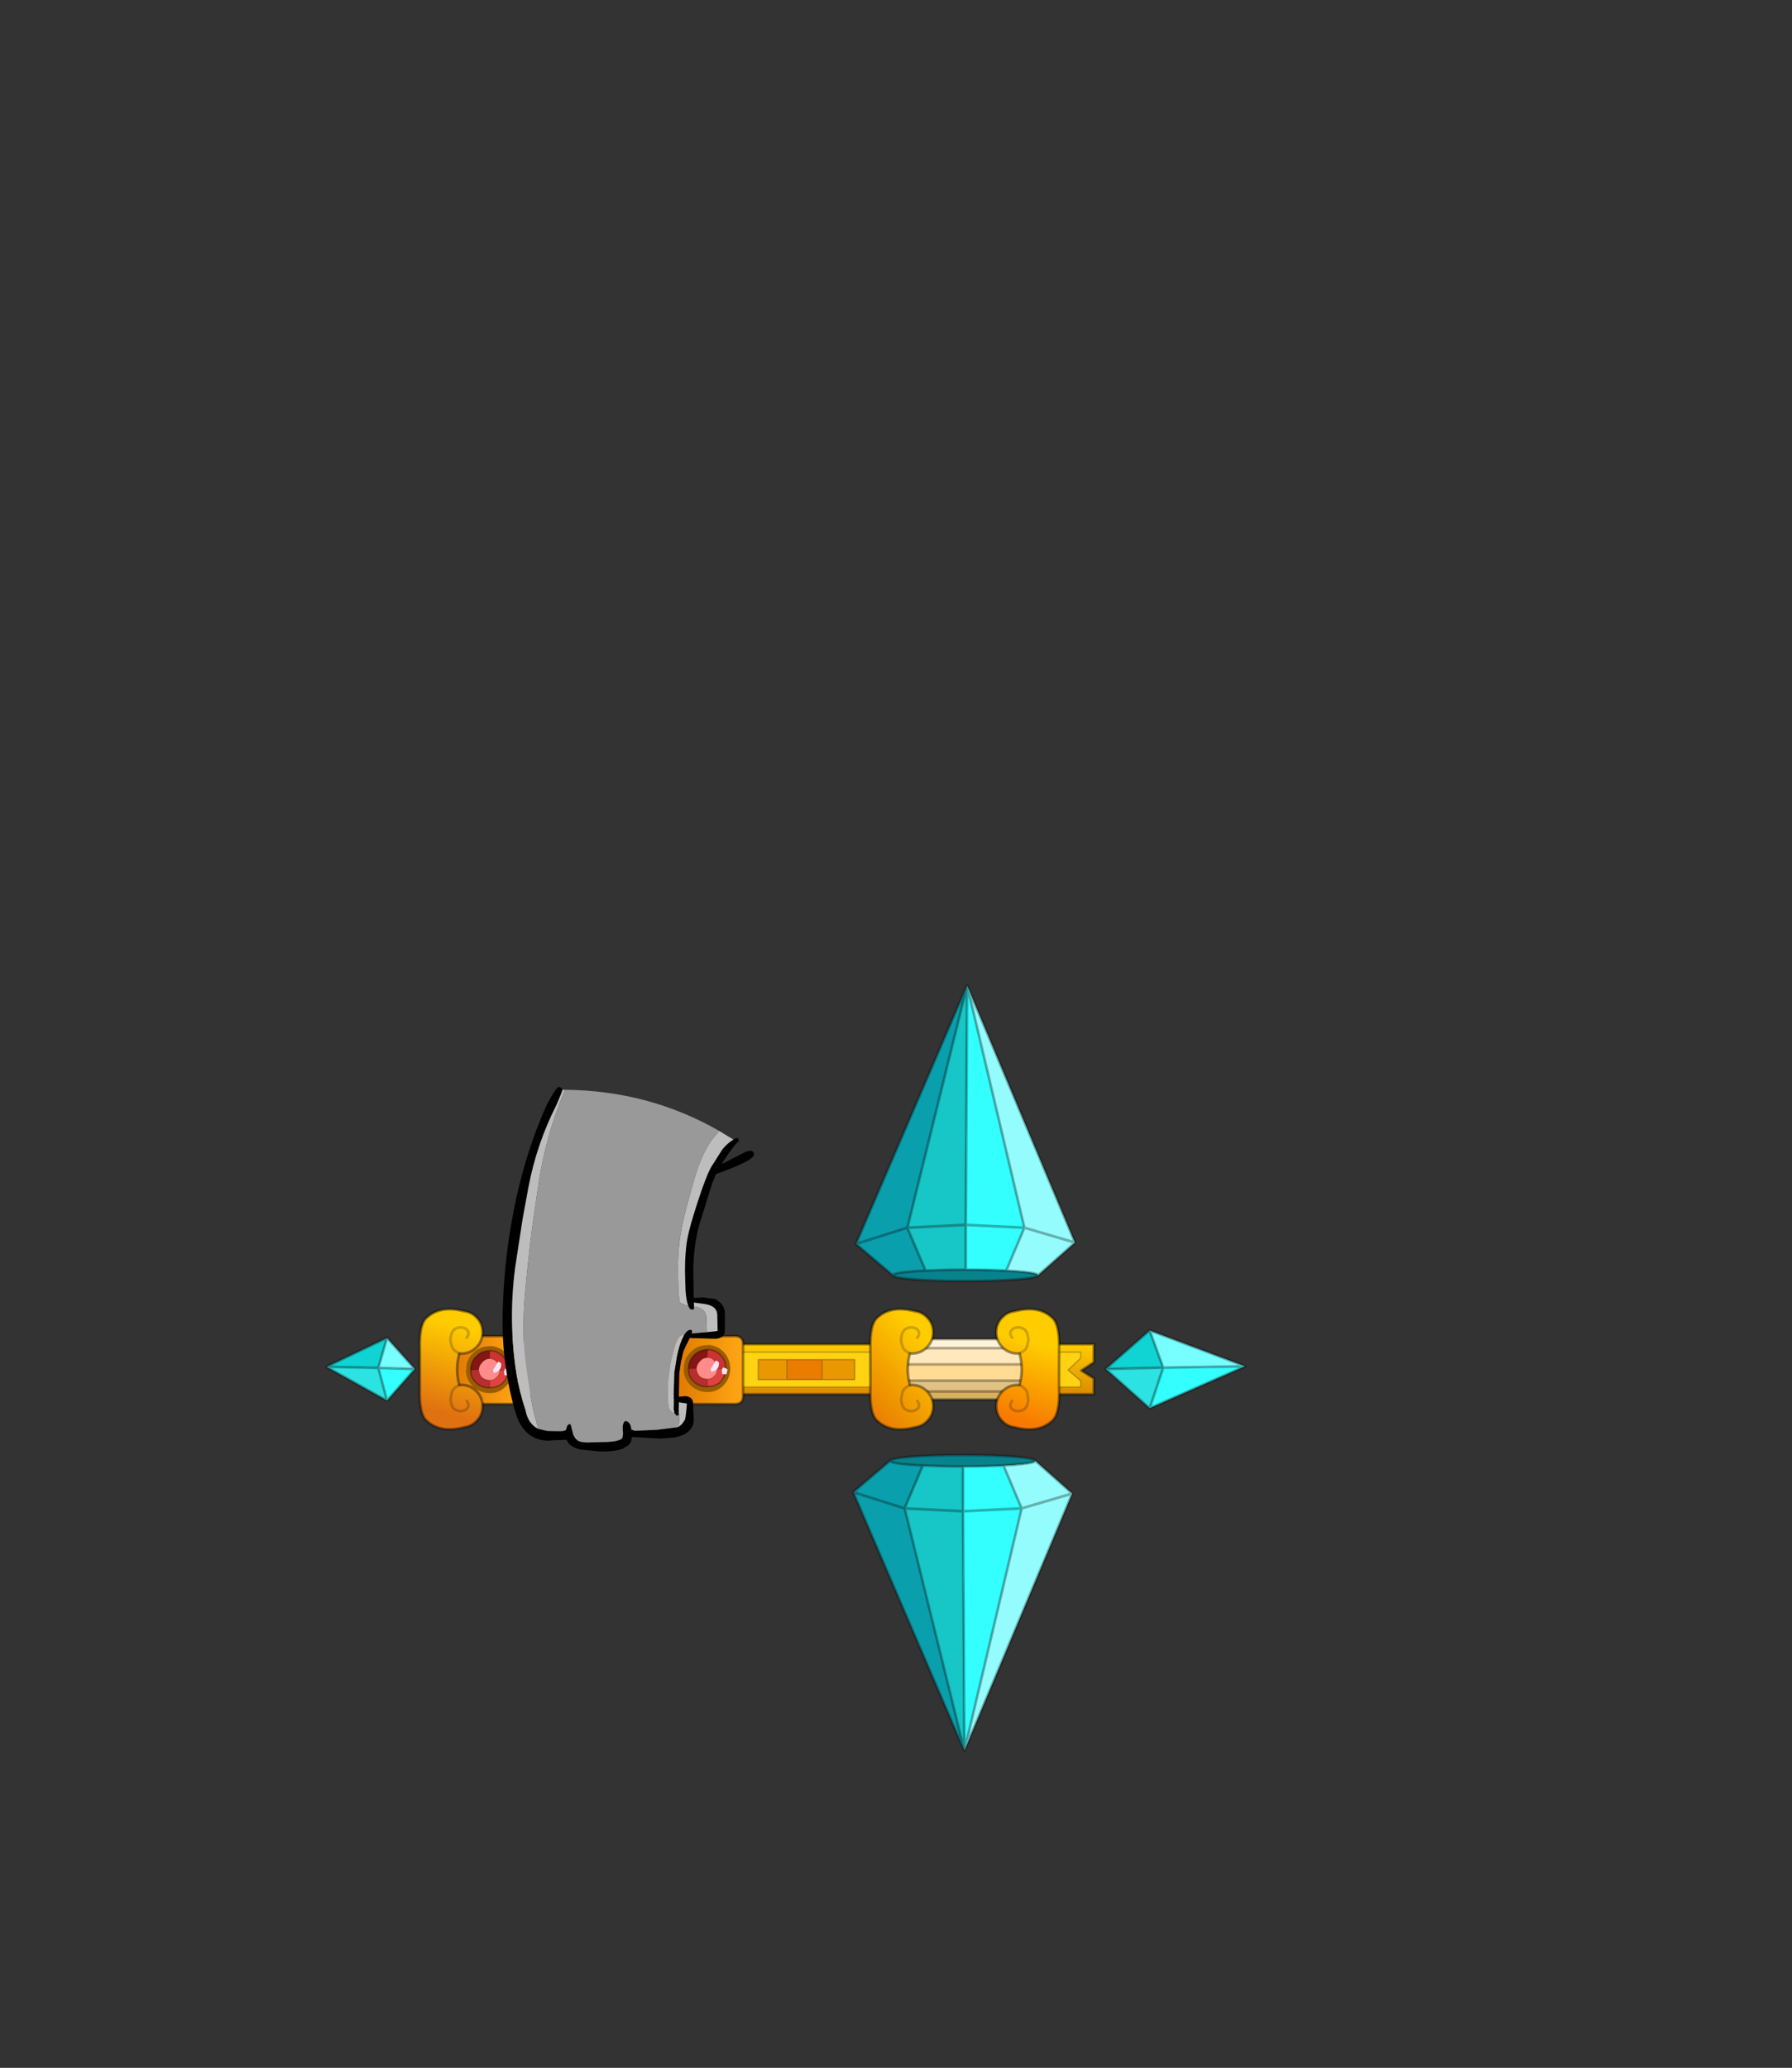 <?xml version="1.0" encoding="UTF-8" standalone="no"?>
<svg xmlns:xlink="http://www.w3.org/1999/xlink" height="531.5px" width="460.6px" xmlns="http://www.w3.org/2000/svg">
  <rect width="100%" height="100%" fill="#333333" stroke="none"/>
  <g transform="matrix(1.0, 0.0, 0.0, 1.0, 193.65, 334.05)">
    <use height="81.9" transform="matrix(0.0, 0.696, -0.696, 0.0, 82.31, 39.587)" width="110.2" xlink:href="#shape0"/>
    <use height="81.9" transform="matrix(0.0, -0.696, -0.696, 0.0, 83.011, -4.439)" width="110.2" xlink:href="#shape0"/>
    <use height="340.3" transform="matrix(0.0, 0.696, -0.696, 0.0, 126.731, 2.121)" width="45.3" xlink:href="#shape1"/>
    <use height="93.75" transform="matrix(1.0, 0.0, 0.0, 1.0, -64.45, -54.7)" width="64.6" xlink:href="#shape2"/>
  </g>
  <defs>
    <g id="shape0" transform="matrix(1.0, 0.0, 0.0, 1.0, 55.1, 40.95)">
      <path d="M-50.4 -0.1 Q-50.4 -8.55 -50.75 -15.05 L-34.9 -21.75 -33.85 -0.1 -34.9 -21.75 54.6 -0.6 -33.85 -0.1 -50.4 -0.1" fill="#33ffff" fill-rule="evenodd" stroke="none"/>
      <path d="M-50.75 14.75 Q-50.4 8.3 -50.4 0.05 L-50.4 -0.1 -33.85 -0.1 -34.9 21.45 -33.85 -0.1 54.6 -0.6 -34.9 21.45 -34.9 21.5 -50.75 14.75" fill="#17c6c6" fill-rule="evenodd" stroke="none"/>
      <path d="M-50.75 -15.05 L-51.0 -18.9 Q-51.6 -26.75 -52.5 -26.75 L-52.6 -26.7 -40.4 -40.45 -34.9 -21.75 -40.4 -40.45 54.6 -0.6 -34.9 -21.75 -50.75 -15.05" fill="#94fcfc" fill-rule="evenodd" stroke="none"/>
      <path d="M-52.5 26.8 Q-51.6 26.8 -51.0 18.9 L-50.75 14.75 -34.9 21.5 -34.9 21.45 54.6 -0.6 -40.9 40.45 -52.5 26.8 M-40.9 40.45 L-34.9 21.5 -40.9 40.45" fill="#0a9fad" fill-rule="evenodd" stroke="none"/>
      <path d="M-52.6 -26.7 L-52.5 -26.75 Q-51.6 -26.75 -51.0 -18.9 L-50.75 -15.05 Q-50.4 -8.55 -50.4 -0.1 L-50.4 0.05 Q-50.4 8.3 -50.75 14.75 L-51.0 18.9 Q-51.6 26.8 -52.5 26.8 L-52.75 26.55 Q-53.45 25.45 -54.0 18.9 -54.6 11.15 -54.6 0.05 -54.6 -11.1 -54.0 -18.9 -53.4 -26.25 -52.6 -26.7" fill="#08838e" fill-rule="evenodd" stroke="none"/>
      <path d="M-50.75 -15.05 L-51.0 -18.9 Q-51.6 -26.75 -52.5 -26.75 L-52.6 -26.7 Q-53.4 -26.25 -54.0 -18.9 -54.6 -11.1 -54.6 0.05 -54.6 11.15 -54.0 18.9 -53.45 25.45 -52.75 26.55 L-52.5 26.8 Q-51.6 26.8 -51.0 18.9 L-50.75 14.75 Q-50.4 8.3 -50.4 0.05 L-50.4 -0.1 Q-50.4 -8.55 -50.75 -15.05 L-34.9 -21.75 -40.4 -40.45 -52.6 -26.7 M-34.9 21.45 L-33.85 -0.1 -50.4 -0.1 M-50.75 14.75 L-34.9 21.5 -34.9 21.45 54.6 -0.6 -33.85 -0.1 -34.9 -21.75 54.6 -0.6 -40.4 -40.45 M54.6 -0.6 L-40.9 40.45 -52.5 26.8 M-34.9 21.5 L-40.9 40.45" fill="none" stroke="#000000" stroke-linecap="round" stroke-linejoin="round" stroke-opacity="0.302" stroke-width="1.0"/>
    </g>
    <g id="shape1" transform="matrix(1.0, 0.0, 0.0, 1.0, 21.8, 104.25)">
      <path d="M15.25 -68.5 L0.25 -73.5 -0.25 -103.75 15.25 -68.5" fill="#33ffff" fill-rule="evenodd" stroke="none"/>
      <path d="M-0.25 -103.75 L0.25 -73.5 -13.5 -68.5 -0.25 -103.75" fill="#77ffff" fill-rule="evenodd" stroke="none"/>
      <path d="M0.75 -52.25 L0.25 -73.5 15.25 -68.5 0.75 -52.25" fill="#2de2e2" fill-rule="evenodd" stroke="none"/>
      <path d="M0.25 -73.5 L0.75 -52.25 -13.5 -68.5 0.25 -73.5" fill="#10d3d3" fill-rule="evenodd" stroke="none"/>
      <path d="M0.25 -73.5 L0.75 -52.25 15.25 -68.5 0.25 -73.5 -0.25 -103.75 -13.5 -68.5 0.25 -73.5 M-0.25 -103.75 L15.25 -68.5 M0.75 -52.25 L-13.5 -68.5" fill="none" stroke="#000000" stroke-linecap="round" stroke-linejoin="round" stroke-opacity="0.302" stroke-width="1.0"/>
      <path d="M10.1 176.45 L10.1 191.55 -8.4 191.55 -8.4 176.45 10.1 176.45" fill="#ffcc00" fill-rule="evenodd" stroke="none"/>
      <path d="M10.1 97.25 L10.1 118.85 5.5 118.0 -8.4 115.45 -8.4 97.25 10.1 97.25 M10.1 130.25 L10.1 144.05 10.1 147.25 -2.85 143.9 -8.4 143.85 -8.4 135.05 10.1 130.25 M10.1 168.25 L10.1 176.45 -8.4 176.45 -8.4 168.3 10.1 168.25 M-8.4 123.85 L-8.4 115.45 5.5 118.0 -8.4 123.85 M10.1 144.05 L-2.85 143.9 10.1 144.05" fill="#efd5a9" fill-rule="evenodd" stroke="none"/>
      <path d="M10.1 147.25 L10.1 156.05 -8.4 160.15 -8.4 143.85 -2.85 143.9 10.1 147.25" fill="#efcda9" fill-rule="evenodd" stroke="none"/>
      <path d="M10.1 118.85 L10.1 130.25 -8.4 135.05 -8.4 123.85 5.5 118.0 10.1 118.85" fill="#efdda9" fill-rule="evenodd" stroke="none"/>
      <path d="M10.1 156.05 L10.1 168.25 -8.4 168.3 -8.4 160.15 10.1 156.05" fill="#ddcd9c" fill-rule="evenodd" stroke="none"/>
      <path d="M5.15 -43.05 L7.4 -43.05 7.4 83.75 -5.5 83.75 -5.5 -43.05 -3.25 -43.05 1.15 -38.35 5.15 -43.05 M-2.7 65.45 L-2.7 76.05 4.7 76.05 4.7 65.45 4.7 52.45 4.7 40.45 -2.7 40.45 -2.7 52.45 -2.7 65.45" fill="#ffd311" fill-rule="evenodd" stroke="none"/>
      <path d="M-8.4 97.25 L-8.4 -47.9 -1.75 -47.9 1.35 -43.25 4.25 -47.9 10.1 -47.9 10.1 97.25 -8.4 97.25 M5.15 -43.05 L1.15 -38.35 -3.25 -43.05 -5.5 -43.05 -5.5 83.75 7.4 83.75 7.4 -43.05 5.15 -43.05" fill="url(#gradient0)" fill-rule="evenodd" stroke="none"/>
      <path d="M4.7 65.45 L4.7 76.05 -2.7 76.05 -2.7 65.45 4.7 65.45 M-2.7 52.45 L-2.7 40.45 4.7 40.45 4.7 52.45 -2.7 52.45" fill="#ea9800" fill-rule="evenodd" stroke="none"/>
      <path d="M-2.7 65.45 L-2.7 52.45 4.7 52.45 4.7 65.45 -2.7 65.45" fill="#ea7c00" fill-rule="evenodd" stroke="none"/>
      <path d="M-8.4 97.25 L-8.4 -47.9 -1.75 -47.9 1.35 -43.25 4.25 -47.9 10.1 -47.9 10.1 97.25 10.1 118.85 10.1 130.25 10.1 144.05 10.1 147.25 10.1 156.05 10.1 168.25 10.1 176.45 10.1 191.55 -8.4 191.55 -8.4 176.45 -8.4 168.3 -8.4 160.15 -8.4 143.85 -8.4 135.05 -8.4 123.85 -8.4 115.45 -8.4 97.25" fill="none" stroke="#000000" stroke-linecap="round" stroke-linejoin="round" stroke-opacity="0.4" stroke-width="1.0"/>
      <path d="M5.15 -43.05 L1.15 -38.35 -3.25 -43.05 -5.5 -43.05 -5.5 83.75 7.4 83.75 7.4 -43.05 5.15 -43.05 M4.7 65.45 L4.7 76.05 -2.7 76.05 -2.7 65.45 -2.7 52.45 -2.7 40.45 4.7 40.45 4.7 52.45 4.7 65.45 -2.7 65.45 M5.5 118.0 L10.1 118.85 M10.1 147.25 L-2.85 143.9 -8.4 143.85 M-8.4 135.05 L10.1 130.25 M-8.4 160.15 L10.1 156.05 M-8.4 168.3 L10.1 168.25 M-2.85 143.9 L10.1 144.05 M5.5 118.0 L-8.4 115.45 M-8.4 123.85 L5.5 118.0 M-2.7 52.45 L4.7 52.45" fill="none" stroke="#000000" stroke-linecap="round" stroke-linejoin="round" stroke-opacity="0.149" stroke-width="0.6"/>
      <path d="M5.05 27.05 L-0.95 27.05 -0.95 -26.55 5.05 -26.55 5.05 27.05" fill="#ffdb93" fill-rule="evenodd" stroke="none"/>
      <path d="M-0.95 27.05 L-6.95 27.05 -6.95 -26.55 -0.95 -26.55 -0.95 27.05" fill="#ffe8bc" fill-rule="evenodd" stroke="none"/>
      <path d="M-6.95 27.05 L-10.35 27.05 -10.35 -26.55 -6.95 -26.55 -6.95 27.05" fill="#fff2d8" fill-rule="evenodd" stroke="none"/>
      <path d="M9.05 27.05 L5.05 27.05 5.05 -26.55 9.05 -26.55 9.05 27.05" fill="#e2c282" fill-rule="evenodd" stroke="none"/>
      <path d="M9.05 -26.55 L12.05 -26.55 12.05 27.05 9.05 27.05 9.05 -26.55" fill="#d8b161" fill-rule="evenodd" stroke="none"/>
      <path d="M9.05 -26.55 L12.05 -26.55 12.05 27.05 9.05 27.05 5.05 27.05 -0.95 27.05 -6.95 27.05 -10.35 27.05 -10.35 -26.55 -6.95 -26.55 -0.95 -26.55 5.05 -26.55 9.05 -26.55" fill="none" stroke="#000000" stroke-linecap="round" stroke-linejoin="round" stroke-opacity="0.4" stroke-width="1.0"/>
      <path d="M9.05 -26.55 L9.05 27.05 M5.05 27.05 L5.05 -26.55 M-6.95 27.05 L-6.95 -26.55 M-0.95 -26.55 L-0.95 27.05" fill="none" stroke="#000000" stroke-linecap="round" stroke-linejoin="round" stroke-opacity="0.302" stroke-width="1.0"/>
      <path d="M-4.95 -20.45 L-4.95 -19.7 Q-4.95 -16.45 -7.25 -14.15 -9.55 -11.85 -12.8 -11.85 -16.05 -11.85 -18.35 -14.15 -20.25 -16.05 -20.55 -18.6 -22.85 -27.3 -18.3 -32.35 -15.9 -35.35 -6.3 -35.05 L8.0 -35.05 Q17.6 -35.35 20.0 -32.35 24.55 -27.3 22.25 -18.6 21.95 -16.05 20.05 -14.15 17.75 -11.85 14.5 -11.85 11.25 -11.85 8.95 -14.15 6.65 -16.45 6.65 -19.7 L6.65 -20.45 7.6 -21.95 7.75 -22.15 8.8 -23.0 9.55 -23.25 12.2 -23.7 14.25 -23.25 15.4 -22.5 Q17.05 -20.3 15.75 -17.95 14.45 -16.3 12.55 -17.7 14.45 -16.3 15.75 -17.95 17.05 -20.3 15.4 -22.5 L14.25 -23.25 12.2 -23.7 9.55 -23.25 8.8 -23.0 7.75 -22.15 7.6 -21.95 6.65 -20.45 Q0.85 -22.05 -4.95 -20.45 L-5.9 -21.95 -6.05 -22.15 Q-6.5 -22.75 -7.1 -23.0 L-7.85 -23.25 Q-9.25 -23.75 -10.5 -23.7 L-12.55 -23.25 -13.7 -22.5 Q-15.35 -20.3 -14.05 -17.95 -12.75 -16.3 -10.85 -17.7 -12.75 -16.3 -14.05 -17.95 -15.35 -20.3 -13.7 -22.5 L-12.55 -23.25 -10.5 -23.7 Q-9.25 -23.75 -7.85 -23.25 L-7.1 -23.0 Q-6.5 -22.75 -6.05 -22.15 L-5.9 -21.95 -4.95 -20.45" fill="url(#gradient1)" fill-rule="evenodd" stroke="none"/>
      <path d="M6.65 -20.45 L6.65 -19.7 Q6.65 -16.45 8.95 -14.15 11.25 -11.85 14.5 -11.85 17.75 -11.85 20.05 -14.15 21.95 -16.05 22.25 -18.6 24.55 -27.3 20.0 -32.35 17.6 -35.35 8.0 -35.05 L-6.3 -35.05 Q-15.9 -35.35 -18.3 -32.35 -22.85 -27.3 -20.55 -18.6 -20.25 -16.05 -18.35 -14.15 -16.05 -11.85 -12.8 -11.85 -9.55 -11.85 -7.25 -14.15 -4.95 -16.45 -4.95 -19.7 L-4.95 -20.45 Q0.85 -22.05 6.65 -20.45" fill="none" stroke="#000000" stroke-linecap="round" stroke-linejoin="round" stroke-opacity="0.4" stroke-width="1.0"/>
      <path d="M-4.95 -20.45 L-5.9 -21.95 -6.05 -22.15 Q-6.5 -22.75 -7.1 -23.0 L-7.85 -23.25 Q-9.25 -23.75 -10.5 -23.7 L-12.55 -23.25 -13.7 -22.5 Q-15.35 -20.3 -14.05 -17.95 -12.75 -16.3 -10.85 -17.7 M6.65 -20.45 L7.6 -21.95 7.75 -22.15 8.8 -23.0 9.55 -23.25 12.2 -23.7 14.25 -23.25 15.4 -22.5 Q17.05 -20.3 15.75 -17.95 14.45 -16.3 12.55 -17.7" fill="none" stroke="#000000" stroke-linecap="round" stroke-linejoin="round" stroke-opacity="0.2" stroke-width="1.0"/>
      <path d="M12.55 17.3 Q14.45 15.9 15.75 17.55 17.05 19.9 15.4 22.1 L14.25 22.85 12.2 23.3 9.55 22.85 8.8 22.6 7.75 21.75 7.6 21.55 6.65 20.05 7.6 21.55 7.75 21.75 8.8 22.6 9.55 22.85 12.2 23.3 14.25 22.85 15.4 22.1 Q17.05 19.9 15.75 17.55 14.45 15.9 12.55 17.3 M-4.95 20.05 Q0.85 21.65 6.65 20.05 L6.65 19.3 Q6.65 16.05 8.95 13.75 11.25 11.45 14.5 11.45 17.75 11.45 20.05 13.75 21.95 15.65 22.25 18.2 24.55 26.9 20.0 31.95 17.6 34.95 8.0 34.65 L-6.3 34.65 Q-15.9 34.95 -18.3 31.95 -22.85 26.9 -20.55 18.2 -20.25 15.65 -18.35 13.75 -16.05 11.45 -12.8 11.45 -9.55 11.45 -7.25 13.75 -4.95 16.05 -4.95 19.3 L-4.95 20.05 -5.9 21.55 -6.05 21.75 Q-6.5 22.35 -7.1 22.6 L-7.85 22.85 Q-9.25 23.35 -10.5 23.3 L-12.55 22.85 -13.7 22.1 Q-15.35 19.9 -14.05 17.55 -12.75 15.9 -10.85 17.3 -12.75 15.9 -14.05 17.55 -15.35 19.9 -13.7 22.1 L-12.55 22.85 -10.5 23.3 Q-9.25 23.35 -7.85 22.85 L-7.1 22.6 Q-6.5 22.35 -6.05 21.75 L-5.9 21.55 -4.95 20.05" fill="url(#gradient2)" fill-rule="evenodd" stroke="none"/>
      <path d="M-4.95 20.05 L-4.95 19.3 Q-4.95 16.05 -7.25 13.75 -9.55 11.45 -12.8 11.45 -16.05 11.45 -18.35 13.75 -20.25 15.65 -20.55 18.2 -22.85 26.9 -18.3 31.95 -15.9 34.95 -6.3 34.65 L8.0 34.65 Q17.6 34.95 20.0 31.95 24.55 26.9 22.25 18.2 21.95 15.65 20.05 13.75 17.75 11.45 14.5 11.45 11.25 11.45 8.95 13.75 6.65 16.05 6.65 19.3 L6.65 20.05 Q0.85 21.65 -4.95 20.05" fill="none" stroke="#000000" stroke-linecap="round" stroke-linejoin="round" stroke-opacity="0.4" stroke-width="1.0"/>
      <path d="M6.65 20.05 L7.6 21.55 7.75 21.75 8.8 22.6 9.55 22.85 12.2 23.3 14.25 22.85 15.4 22.1 Q17.05 19.9 15.75 17.55 14.45 15.9 12.55 17.3 M-4.95 20.05 L-5.9 21.55 -6.05 21.75 Q-6.5 22.35 -7.1 22.6 L-7.85 22.85 Q-9.25 23.35 -10.5 23.3 L-12.55 22.85 -13.7 22.1 Q-15.35 19.9 -14.05 17.55 -12.75 15.9 -10.85 17.3" fill="none" stroke="#000000" stroke-linecap="round" stroke-linejoin="round" stroke-opacity="0.2" stroke-width="1.0"/>
      <path d="M10.7 164.05 Q13.7 164.05 13.7 167.05 L13.7 187.05 Q13.7 190.05 10.7 190.05 L-8.4 190.05 Q-11.4 190.05 -11.4 187.05 L-11.4 167.05 Q-11.4 164.05 -8.4 164.05 L10.7 164.05" fill="url(#gradient3)" fill-rule="evenodd" stroke="none"/>
      <path d="M10.7 164.05 L-8.4 164.05 Q-11.4 164.05 -11.4 167.05 L-11.4 187.05 Q-11.4 190.05 -8.4 190.05 L10.7 190.05 Q13.7 190.05 13.7 187.05 L13.7 167.05 Q13.7 164.05 10.7 164.05 Z" fill="none" stroke="#000000" stroke-linecap="round" stroke-linejoin="round" stroke-opacity="0.4" stroke-width="1.0"/>
      <path d="M7.0 169.1 Q9.75 171.65 9.65 175.25 L9.7 175.3 Q9.5 179.1 7.15 181.5 4.65 183.95 1.25 184.0 L1.0 183.9 Q-2.6 184.05 -5.1 181.4 -7.7 178.9 -7.65 175.1 L-7.75 175.05 Q-7.55 171.6 -5.15 169.25 -2.7 166.9 0.9 166.8 L1.1 166.8 Q4.65 166.9 7.0 169.1 M7.65 175.25 L7.6 175.15 Q7.7 172.45 6.0 170.45 3.85 168.5 0.95 168.4 -1.85 168.35 -4.05 170.4 -5.95 172.4 -6.05 175.1 L-5.95 175.15 Q-5.9 178.2 -3.9 180.15 -1.9 182.2 1.1 182.2 4.0 182.3 5.8 180.25 7.75 178.25 7.65 175.25" fill="#9c5c00" fill-rule="evenodd" stroke="none"/>
      <path d="M4.9 175.15 Q4.85 173.6 3.75 172.65 2.7 171.5 1.1 171.55 L0.95 168.4 Q3.85 168.5 6.0 170.45 7.7 172.45 7.6 175.15 L7.65 175.25 4.9 175.15" fill="#e04242" fill-rule="evenodd" stroke="none"/>
      <path d="M1.1 171.55 Q2.7 171.5 3.75 172.65 4.85 173.6 4.9 175.15 4.85 177.05 3.85 178.15 2.6 179.2 1.0 179.3 -0.6 179.15 -1.65 178.05 -3.0 176.95 -3.05 175.3 -3.1 173.65 -1.8 172.6 -0.65 171.4 1.1 171.55" fill="#ff8b8b" fill-rule="evenodd" stroke="none"/>
      <path d="M0.95 168.4 L1.1 171.55 Q-0.65 171.4 -1.8 172.6 -3.1 173.65 -3.05 175.3 L-5.95 175.15 -6.05 175.1 Q-5.95 172.4 -4.05 170.4 -1.85 168.35 0.95 168.4" fill="#cc3333" fill-rule="evenodd" stroke="none"/>
      <path d="M4.9 175.15 L7.65 175.25 Q7.75 178.25 5.8 180.25 4.0 182.3 1.1 182.2 L1.0 179.3 Q2.6 179.2 3.85 178.15 4.85 177.05 4.9 175.15" fill="#b82e2e" fill-rule="evenodd" stroke="none"/>
      <path d="M-3.05 175.3 Q-3.0 176.95 -1.65 178.05 -0.6 179.15 1.0 179.3 L1.1 182.2 Q-1.9 182.2 -3.9 180.15 -5.9 178.2 -5.95 175.15 L-3.05 175.3" fill="#871515" fill-rule="evenodd" stroke="none"/>
      <path d="M1.1 171.55 Q2.7 171.5 3.75 172.65 4.85 173.6 4.9 175.15 L7.65 175.25 M0.95 168.4 L1.1 171.55 Q-0.65 171.4 -1.8 172.6 -3.1 173.65 -3.05 175.3 -3.0 176.95 -1.65 178.05 -0.6 179.15 1.0 179.3 2.6 179.2 3.85 178.15 4.85 177.05 4.9 175.15 M1.1 182.2 L1.0 179.3 M-3.05 175.3 L-5.95 175.15" fill="none" stroke="#000000" stroke-linecap="round" stroke-linejoin="round" stroke-opacity="0.251" stroke-width="0.25"/>
      <path d="M7.65 175.25 L7.6 175.15 Q7.7 172.45 6.0 170.45 3.85 168.5 0.95 168.4 -1.85 168.35 -4.05 170.4 -5.95 172.4 -6.05 175.1 L-5.95 175.15 Q-5.9 178.2 -3.9 180.15 -1.9 182.2 1.1 182.2 4.0 182.3 5.8 180.25 7.75 178.25 7.65 175.25" fill="none" stroke="#000000" stroke-linecap="round" stroke-linejoin="round" stroke-opacity="0.4" stroke-width="0.5"/>
      <path d="M2.2 173.75 L1.4 173.95 1.15 174.0 Q-0.35 173.05 -2.0 172.05 L-1.35 171.0 Q0.95 170.7 1.95 172.8 L2.2 173.75" fill="#ffe5f6" fill-rule="evenodd" stroke="none"/>
      <path d="M1.8 169.95 L0.65 169.55 Q0.7 168.9 0.9 168.4 L1.4 167.8 3.05 168.2 3.1 168.95 3.05 169.7 1.8 169.95" fill="#ffe5f6" fill-rule="evenodd" stroke="none"/>
      <path d="M6.65 186.45 L7.6 187.95 7.75 188.15 8.8 189.0 9.55 189.25 12.2 189.7 14.25 189.25 15.4 188.5 Q17.05 186.3 15.75 183.95 14.45 182.3 12.55 183.7 14.45 182.3 15.75 183.95 17.05 186.3 15.4 188.5 L14.25 189.25 12.2 189.7 9.55 189.25 8.8 189.0 7.75 188.15 7.6 187.95 6.65 186.45 6.65 185.7 Q6.65 182.45 8.95 180.15 11.25 177.85 14.5 177.85 17.75 177.85 20.05 180.15 21.95 182.05 22.25 184.6 24.55 193.3 20.0 198.35 17.6 201.35 8.0 201.05 L-6.3 201.05 Q-15.9 201.35 -18.3 198.35 -22.85 193.3 -20.55 184.6 -20.25 182.05 -18.35 180.15 -16.05 177.85 -12.8 177.85 -9.55 177.85 -7.25 180.15 -4.95 182.45 -4.95 185.7 L-4.95 186.45 Q0.85 188.05 6.65 186.45 M-10.85 183.7 Q-12.75 182.3 -14.05 183.95 -15.35 186.3 -13.7 188.5 L-12.55 189.25 -10.5 189.7 Q-9.25 189.75 -7.85 189.25 L-7.1 189.0 Q-6.5 188.75 -6.05 188.15 L-5.9 187.95 -4.95 186.45 -5.9 187.95 -6.05 188.15 Q-6.5 188.75 -7.1 189.0 L-7.85 189.25 Q-9.25 189.75 -10.5 189.7 L-12.55 189.25 -13.7 188.5 Q-15.35 186.3 -14.05 183.95 -12.75 182.3 -10.85 183.7" fill="url(#gradient4)" fill-rule="evenodd" stroke="none"/>
      <path d="M6.65 186.45 Q0.85 188.05 -4.95 186.45 L-4.95 185.7 Q-4.95 182.45 -7.25 180.15 -9.55 177.85 -12.8 177.85 -16.05 177.85 -18.35 180.15 -20.25 182.05 -20.55 184.6 -22.85 193.3 -18.3 198.35 -15.9 201.35 -6.3 201.05 L8.0 201.05 Q17.6 201.35 20.0 198.35 24.55 193.3 22.25 184.6 21.95 182.05 20.05 180.15 17.75 177.85 14.5 177.85 11.25 177.85 8.95 180.15 6.65 182.45 6.65 185.7 L6.65 186.45" fill="none" stroke="#000000" stroke-linecap="round" stroke-linejoin="round" stroke-opacity="0.4" stroke-width="1.0"/>
      <path d="M12.55 183.7 Q14.45 182.3 15.75 183.95 17.05 186.3 15.4 188.5 L14.25 189.25 12.2 189.7 9.55 189.25 8.8 189.0 7.75 188.15 7.6 187.95 6.65 186.45 M-4.95 186.45 L-5.9 187.95 -6.05 188.15 Q-6.5 188.75 -7.1 189.0 L-7.85 189.25 Q-9.25 189.75 -10.5 189.7 L-12.55 189.25 -13.7 188.5 Q-15.35 186.3 -14.05 183.95 -12.75 182.3 -10.85 183.7" fill="none" stroke="#000000" stroke-linecap="round" stroke-linejoin="round" stroke-opacity="0.2" stroke-width="1.0"/>
      <path d="M12.45 213.15 L0.75 202.85 0.35 216.35 12.45 213.15" fill="#33ffff" fill-rule="evenodd" stroke="none"/>
      <path d="M0.75 202.85 L-10.75 213.15 0.35 216.35 0.75 202.85" fill="#77ffff" fill-rule="evenodd" stroke="none"/>
      <path d="M-0.05 235.55 L12.45 213.15 0.35 216.35 -0.05 235.55" fill="#2de2e2" fill-rule="evenodd" stroke="none"/>
      <path d="M-10.75 213.15 L-0.05 235.55 0.35 216.35 -10.75 213.15" fill="#10d3d3" fill-rule="evenodd" stroke="none"/>
      <path d="M12.45 213.15 L0.75 202.85 -10.75 213.15 -0.05 235.55 12.45 213.15 0.35 216.35 0.75 202.85 M0.35 216.35 L-0.05 235.55 M-10.75 213.15 L0.35 216.35" fill="none" stroke="#000000" stroke-linecap="round" stroke-linejoin="round" stroke-opacity="0.302" stroke-width="1.0"/>
      <path d="M10.7 81.65 Q13.7 81.65 13.7 84.65 L13.7 104.65 Q13.7 107.65 10.7 107.65 L-8.4 107.65 Q-11.4 107.65 -11.4 104.65 L-11.4 84.65 Q-11.4 81.65 -8.4 81.65 L10.7 81.65" fill="url(#gradient5)" fill-rule="evenodd" stroke="none"/>
      <path d="M10.7 81.65 L-8.4 81.65 Q-11.4 81.65 -11.4 84.65 L-11.4 104.65 Q-11.4 107.65 -8.4 107.65 L10.7 107.65 Q13.7 107.65 13.7 104.65 L13.7 84.65 Q13.7 81.65 10.7 81.65 Z" fill="none" stroke="#000000" stroke-linecap="round" stroke-linejoin="round" stroke-opacity="0.4" stroke-width="1.0"/>
      <path d="M0.7 86.4 Q4.25 86.5 6.6 88.7 9.35 91.25 9.25 94.85 L9.3 94.9 Q9.1 98.7 6.75 101.1 4.25 103.55 0.85 103.6 L0.6 103.5 Q-3.0 103.65 -5.5 101.0 -8.1 98.5 -8.05 94.7 L-8.15 94.65 Q-7.95 91.2 -5.55 88.85 -3.1 86.5 0.5 86.4 L0.7 86.4 M7.25 94.85 L7.2 94.75 Q7.3 92.05 5.6 90.05 3.45 88.1 0.55 88.0 -2.25 87.95 -4.45 90.0 -6.35 92.0 -6.45 94.7 L-6.35 94.75 Q-6.3 97.8 -4.3 99.75 -2.3 101.8 0.7 101.8 3.6 101.9 5.4 99.85 7.35 97.85 7.25 94.85" fill="#9c5c00" fill-rule="evenodd" stroke="none"/>
      <path d="M0.7 91.15 Q2.3 91.1 3.35 92.25 4.45 93.2 4.5 94.75 4.45 96.65 3.45 97.75 2.2 98.8 0.6 98.9 -1.0 98.75 -2.05 97.65 -3.4 96.55 -3.45 94.9 -3.5 93.25 -2.2 92.2 -1.05 91.0 0.7 91.15" fill="#ff8b8b" fill-rule="evenodd" stroke="none"/>
      <path d="M4.5 94.75 Q4.45 93.2 3.35 92.25 2.3 91.1 0.7 91.15 L0.55 88.0 Q3.45 88.1 5.6 90.05 7.3 92.05 7.2 94.75 L7.25 94.85 4.5 94.75" fill="#e04242" fill-rule="evenodd" stroke="none"/>
      <path d="M0.7 91.15 Q-1.05 91.0 -2.2 92.2 -3.5 93.25 -3.45 94.9 L-6.35 94.75 -6.45 94.7 Q-6.35 92.0 -4.45 90.0 -2.25 87.95 0.55 88.0 L0.7 91.15" fill="#cc3333" fill-rule="evenodd" stroke="none"/>
      <path d="M0.6 98.9 Q2.2 98.8 3.45 97.75 4.45 96.65 4.5 94.75 L7.25 94.85 Q7.35 97.85 5.4 99.85 3.6 101.9 0.7 101.8 L0.6 98.9" fill="#b82e2e" fill-rule="evenodd" stroke="none"/>
      <path d="M-3.45 94.9 Q-3.4 96.55 -2.05 97.65 -1.0 98.75 0.6 98.9 L0.7 101.8 Q-2.3 101.8 -4.3 99.75 -6.3 97.8 -6.35 94.75 L-3.45 94.9" fill="#871515" fill-rule="evenodd" stroke="none"/>
      <path d="M4.5 94.75 Q4.45 93.2 3.35 92.25 2.3 91.1 0.7 91.15 -1.05 91.0 -2.2 92.2 -3.5 93.25 -3.45 94.9 -3.4 96.55 -2.05 97.65 -1.0 98.75 0.6 98.9 2.2 98.8 3.45 97.75 4.45 96.65 4.5 94.75 L7.25 94.85 M0.55 88.0 L0.7 91.15 M0.7 101.8 L0.6 98.9 M-6.35 94.75 L-3.45 94.9" fill="none" stroke="#000000" stroke-linecap="round" stroke-linejoin="round" stroke-opacity="0.251" stroke-width="0.25"/>
      <path d="M7.25 94.85 L7.2 94.75 Q7.3 92.05 5.6 90.05 3.45 88.1 0.55 88.0 -2.25 87.95 -4.45 90.0 -6.35 92.0 -6.45 94.7 L-6.35 94.75 Q-6.3 97.8 -4.3 99.75 -2.3 101.8 0.7 101.8 3.6 101.9 5.4 99.85 7.35 97.85 7.25 94.85" fill="none" stroke="#000000" stroke-linecap="round" stroke-linejoin="round" stroke-opacity="0.4" stroke-width="0.5"/>
      <path d="M1.8 93.35 L1.0 93.55 0.75 93.6 Q-0.75 92.65 -2.4 91.65 L-1.75 90.6 Q0.55 90.3 1.55 92.4 L1.8 93.35" fill="#ffe5f6" fill-rule="evenodd" stroke="none"/>
      <path d="M1.4 89.55 L0.25 89.15 Q0.3 88.5 0.5 88.0 L1.0 87.4 2.65 87.8 2.7 88.55 2.65 89.3 1.4 89.55" fill="#ffe5f6" fill-rule="evenodd" stroke="none"/>
    </g>
    <linearGradient gradientTransform="matrix(0.011, 0.0, 0.0, 0.089, 0.85, 24.65)" gradientUnits="userSpaceOnUse" id="gradient0" spreadMethod="pad" x1="-819.2" x2="819.2">
      <stop offset="0.0" stop-color="#ffcc00"/>
      <stop offset="1.0" stop-color="#db8d00"/>
    </linearGradient>
    <linearGradient gradientTransform="matrix(0.017, 0.004, 0.004, -0.014, 4.95, -21.5)" gradientUnits="userSpaceOnUse" id="gradient1" spreadMethod="pad" x1="-819.2" x2="819.2">
      <stop offset="0.0" stop-color="#ffcc00"/>
      <stop offset="1.0" stop-color="#f77b00"/>
    </linearGradient>
    <linearGradient gradientTransform="matrix(0.017, 0.017, -0.01, 0.01, 5.0, 27.1)" gradientUnits="userSpaceOnUse" id="gradient2" spreadMethod="pad" x1="-819.2" x2="819.2">
      <stop offset="0.0" stop-color="#ffcc00"/>
      <stop offset="1.0" stop-color="#e57200"/>
    </linearGradient>
    <linearGradient gradientTransform="matrix(0.0, -0.015, 0.016, 0.0, 1.15, 177.05)" gradientUnits="userSpaceOnUse" id="gradient3" spreadMethod="pad" x1="-819.2" x2="819.2">
      <stop offset="0.0" stop-color="#de7900"/>
      <stop offset="1.0" stop-color="#ffa614"/>
    </linearGradient>
    <linearGradient gradientTransform="matrix(0.019, 0.005, -0.004, 0.014, 1.0, 189.45)" gradientUnits="userSpaceOnUse" id="gradient4" spreadMethod="pad" x1="-819.2" x2="819.2">
      <stop offset="0.0" stop-color="#ffcc00"/>
      <stop offset="1.0" stop-color="#e07111"/>
    </linearGradient>
    <linearGradient gradientTransform="matrix(0.0, -0.015, 0.016, 0.0, 1.15, 94.65)" gradientUnits="userSpaceOnUse" id="gradient5" spreadMethod="pad" x1="-819.2" x2="819.2">
      <stop offset="0.0" stop-color="#de7900"/>
      <stop offset="1.0" stop-color="#ffa614"/>
    </linearGradient>
    <g id="shape2" transform="matrix(1.0, 0.0, 0.0, 1.0, 69.6, 58.1)">
      <path d="M-54.25 -57.35 L-54.25 -57.3 Q-54.25 -56.95 -55.75 -53.5 -60.9 -43.35 -63.0 -32.15 L-64.5 -23.95 -66.4 -11.55 Q-68.15 2.0 -66.1 15.35 -65.3 20.35 -63.75 24.95 -63.05 28.55 -60.45 29.8 L-58.1 30.35 -55.8 30.4 -54.7 30.4 Q-53.75 30.4 -53.3 30.05 -53.05 28.55 -52.25 28.55 -51.95 28.95 -51.85 29.85 L-51.85 29.9 -51.8 29.9 -51.5 31.05 -51.5 31.2 -51.25 31.7 -51.15 31.85 -50.5 32.65 -50.4 32.75 Q-49.75 33.25 -47.85 33.3 L-44.25 33.2 Q-39.95 33.2 -38.95 32.3 -38.75 32.1 -38.65 30.95 -38.85 29.35 -38.65 28.65 -38.35 27.55 -37.65 27.85 -37.0 28.15 -36.65 29.15 L-36.5 30.0 -36.45 30.0 -35.65 30.3 -30.0 30.05 -24.7 29.4 -24.35 29.25 -23.55 28.6 -22.75 27.45 Q-22.45 26.2 -22.25 23.3 L-24.3 23.0 -24.35 25.95 -24.35 26.25 -24.9 26.45 -25.45 25.75 -25.65 24.7 -25.6 22.8 -25.65 20.65 -25.6 19.05 -25.5 15.4 -24.85 11.3 Q-24.3 8.55 -23.5 6.75 L-23.0 5.75 Q-22.05 4.1 -21.0 4.4 L-20.9 4.85 -21.0 5.3 -20.65 5.25 -17.1 4.95 -14.35 4.65 -14.45 0.4 Q-14.6 -1.9 -17.85 -2.3 L-20.45 -2.65 -20.4 -1.6 -20.4 -1.1 Q-20.35 -0.85 -21.0 -0.85 -21.55 -0.85 -21.9 -1.85 -22.4 -3.05 -22.6 -5.75 L-22.75 -10.65 Q-22.75 -15.75 -22.1 -19.2 -21.55 -22.2 -19.5 -28.45 -17.45 -34.8 -16.1 -37.35 L-13.25 -41.85 Q-12.35 -43.1 -10.85 -44.2 L-10.3 -44.55 Q-8.9 -45.5 -8.9 -44.05 -8.9 -44.55 -11.45 -41.1 L-13.4 -38.2 -10.35 -39.75 -7.15 -41.4 Q-5.0 -42.15 -5.0 -40.7 -5.0 -39.15 -14.75 -35.7 L-15.75 -33.3 -19.1 -22.55 Q-20.4 -17.7 -20.6 -11.8 L-20.5 -3.85 -17.9 -3.95 -14.85 -3.55 -13.5 -2.5 Q-12.7 -1.65 -12.5 -0.35 L-12.45 1.7 Q-12.45 4.75 -12.6 5.25 -13.05 6.65 -15.15 6.65 L-21.5 6.45 -21.95 7.35 Q-23.1 9.6 -23.25 10.3 L-23.8 12.75 -24.2 15.5 -24.3 20.75 -24.3 21.55 -22.75 21.4 Q-20.5 21.5 -20.65 23.65 L-20.5 27.55 Q-20.5 29.15 -21.6 30.25 -22.9 31.55 -25.55 32.05 L-29.0 32.3 -36.4 31.9 Q-36.45 32.65 -36.65 33.2 L-37.25 34.0 -38.7 34.9 Q-40.7 35.65 -44.3 35.65 L-49.8 35.1 Q-51.7 34.55 -52.6 33.6 L-53.2 32.6 -54.55 32.7 -55.8 32.7 -58.2 32.85 Q-63.7 32.55 -65.9 26.8 L-66.5 24.95 Q-69.9 12.8 -69.6 0.15 -69.35 -12.0 -67.2 -23.95 -65.35 -34.45 -61.85 -44.5 -60.25 -49.1 -58.25 -53.5 -55.85 -58.1 -55.1 -58.1 L-54.55 -57.85 -54.5 -57.8 -54.25 -57.35" fill="#000000" fill-rule="evenodd" stroke="none"/>
      <path d="M-53.6 -57.35 L-53.85 -56.7 Q-58.4 -45.75 -60.3 -33.7 L-61.6 -24.9 Q-62.6 -18.2 -63.7 -6.65 -64.85 4.9 -63.55 13.95 -62.3 22.95 -61.5 25.95 L-60.45 29.8 Q-63.05 28.55 -63.75 24.95 -65.3 20.35 -66.1 15.35 -68.15 2.0 -66.4 -11.55 L-64.5 -23.95 -63.0 -32.15 Q-60.9 -43.35 -55.75 -53.5 -54.25 -56.95 -54.25 -57.3 L-54.25 -57.35 -53.6 -57.35 M-51.15 31.85 L-50.75 31.65 Q-50.5 32.0 -50.4 32.75 L-50.5 32.65 -51.15 31.85 M-24.35 29.25 L-24.1 26.0 -24.35 25.95 -24.3 23.0 -22.25 23.3 Q-22.45 26.2 -22.75 27.45 L-23.55 28.6 -24.35 29.25 M-25.45 25.75 L-25.8 25.65 -26.25 25.4 -26.65 24.95 -26.9 24.45 -27.1 23.3 -27.1 23.15 -27.1 21.4 -27.0 17.5 -26.4 13.05 Q-25.9 10.1 -25.2 8.15 -24.15 5.25 -23.0 5.65 L-23.0 5.75 -23.5 6.75 Q-24.3 8.55 -24.85 11.3 L-25.5 15.4 -25.6 19.05 -25.65 20.65 -25.6 22.8 -25.65 24.7 -25.45 25.75 M-17.1 4.95 L-17.2 1.35 Q-17.3 -1.15 -20.2 -1.6 L-20.4 -1.6 -20.45 -2.65 -17.85 -2.3 Q-14.6 -1.9 -14.45 0.4 L-14.35 4.65 -17.1 4.95 M-21.9 -1.85 L-22.5 -1.95 -23.75 -2.5 -24.15 -2.85 -24.4 -5.3 -24.55 -10.55 Q-24.55 -16.05 -23.95 -19.75 -23.5 -23.0 -21.65 -29.7 -19.85 -36.55 -18.65 -39.3 -17.6 -41.8 -16.1 -44.15 L-14.0 -46.7 -13.9 -46.75 -10.3 -44.55 -10.85 -44.2 Q-12.35 -43.1 -13.25 -41.85 L-16.1 -37.35 Q-17.45 -34.8 -19.5 -28.45 -21.55 -22.2 -22.1 -19.2 -22.75 -15.75 -22.75 -10.65 L-22.6 -5.75 Q-22.4 -3.05 -21.9 -1.85" fill="#bdbdbd" fill-rule="evenodd" stroke="none"/>
      <path d="M-60.45 29.8 L-61.5 25.95 Q-62.3 22.95 -63.55 13.95 -64.85 4.9 -63.7 -6.65 -62.6 -18.2 -61.6 -24.9 L-60.3 -33.7 Q-58.4 -45.75 -53.85 -56.7 L-53.6 -57.35 Q-32.0 -57.15 -13.9 -46.75 L-14.0 -46.7 -16.1 -44.15 Q-17.6 -41.8 -18.65 -39.3 -19.85 -36.55 -21.65 -29.7 -23.5 -23.0 -23.95 -19.75 -24.55 -16.05 -24.55 -10.55 L-24.4 -5.3 -24.15 -2.85 -23.75 -2.5 -22.5 -1.95 -21.9 -1.85 Q-21.55 -0.85 -21.0 -0.85 -20.35 -0.85 -20.4 -1.1 L-20.4 -1.6 -20.2 -1.6 Q-17.3 -1.15 -17.2 1.35 L-17.1 4.95 -20.65 5.25 -21.0 5.3 -20.9 4.85 -21.0 4.4 Q-22.05 4.1 -23.0 5.75 L-23.0 5.65 Q-24.15 5.25 -25.2 8.15 -25.9 10.1 -26.4 13.05 L-27.0 17.5 -27.1 21.4 -27.1 23.15 -27.1 23.3 -26.9 24.45 -26.65 24.95 -26.25 25.4 -25.8 25.65 -25.45 25.75 -24.9 26.45 -24.35 26.25 -24.35 25.95 -24.1 26.0 -24.35 29.25 -24.7 29.4 -30.0 30.05 -35.65 30.3 -36.45 30.0 -36.5 30.0 -36.65 29.15 Q-37.0 28.15 -37.65 27.85 -38.35 27.55 -38.65 28.65 -38.85 29.35 -38.65 30.95 -38.75 32.1 -38.95 32.3 -39.95 33.2 -44.25 33.2 L-47.85 33.3 Q-49.75 33.25 -50.4 32.75 -50.5 32.0 -50.75 31.65 L-51.15 31.85 -51.25 31.7 -51.5 31.2 -51.5 31.05 -51.8 29.9 -51.85 29.9 -51.85 29.85 Q-51.95 28.95 -52.25 28.55 -53.05 28.55 -53.3 30.05 -53.75 30.4 -54.7 30.4 L-55.8 30.4 -58.1 30.35 -60.45 29.8" fill="#999999" fill-rule="evenodd" stroke="none"/>
    </g>
  </defs>
</svg>
